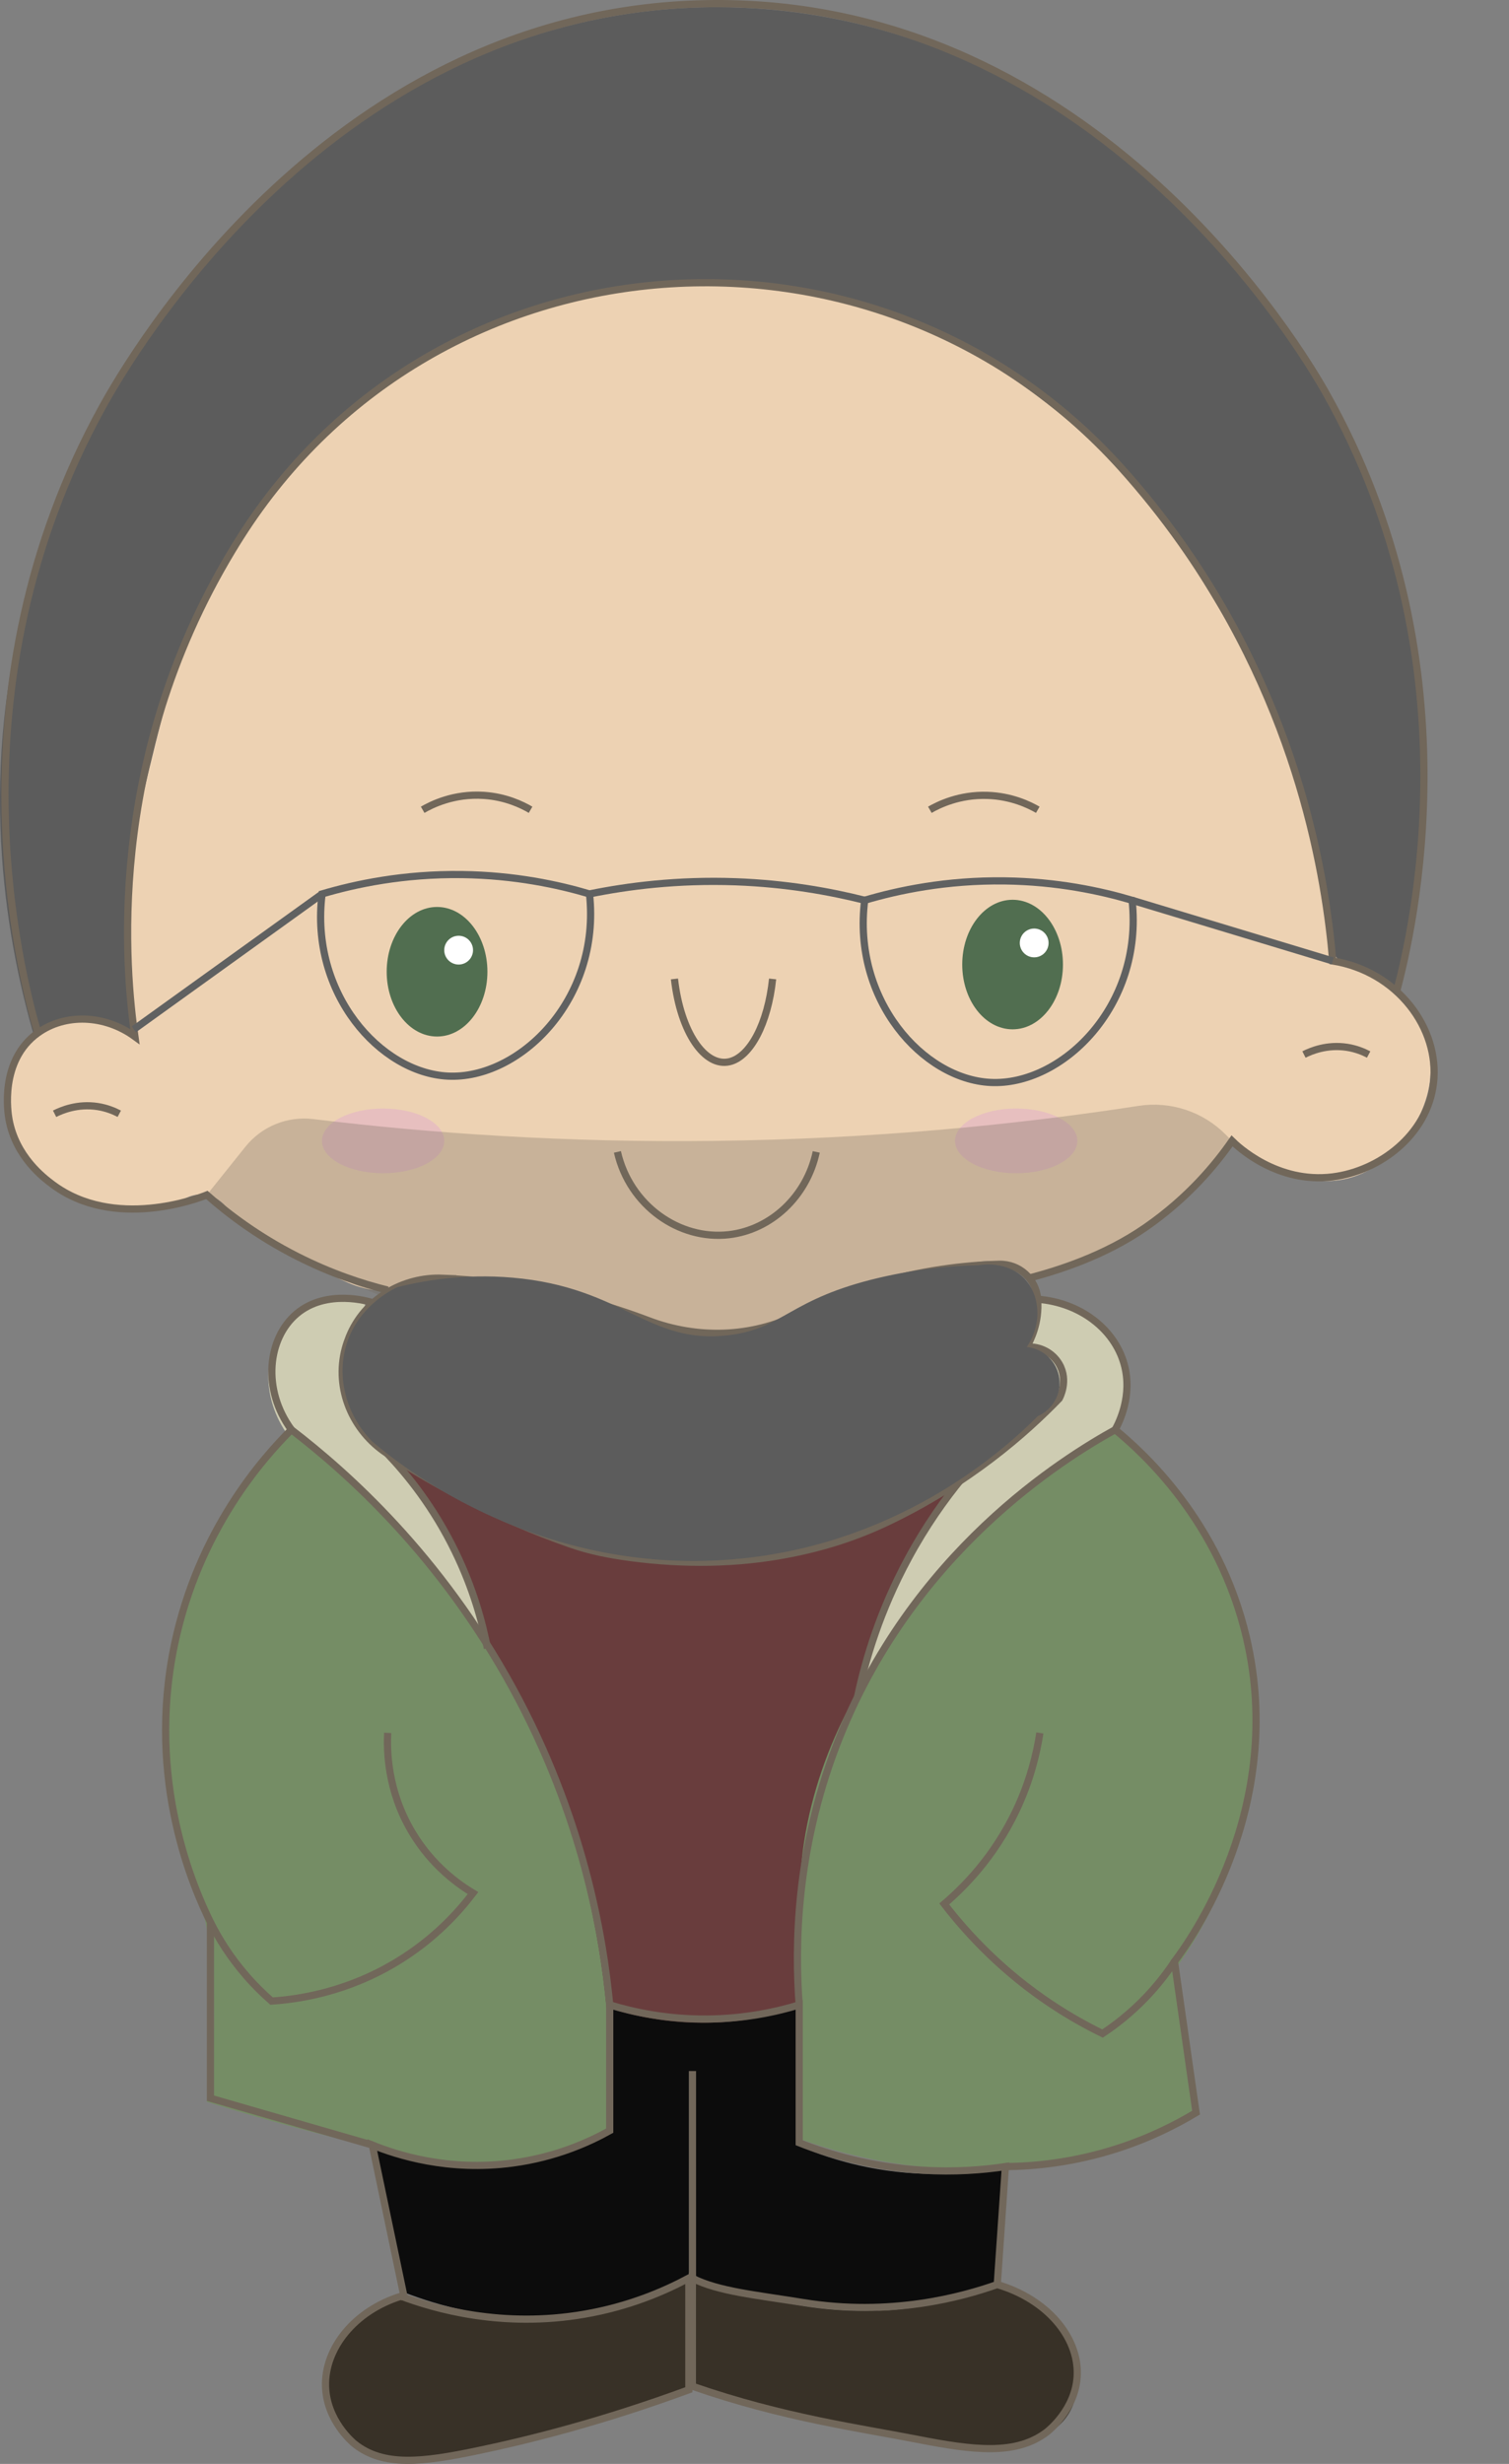 <?xml version="1.0" encoding="UTF-8"?>
<svg id="Layer_1" data-name="Layer 1" xmlns="http://www.w3.org/2000/svg" viewBox="0 0 209.75 342.3">
  <rect x="0" y="0" width="209.75" height="342.3" fill="#808080" stroke="none"/>
  <defs>
    <style>
      .cls-1 {
        fill: #758d65;
      }

      .cls-1, .cls-2, .cls-3, .cls-4, .cls-5, .cls-6, .cls-7, .cls-8, .cls-9, .cls-10, .cls-11 {
        stroke-width: 0px;
      }

      .cls-2 {
        fill: #ceccb2;
      }

      .cls-3 {
        fill: #693d3d;
      }

      .cls-12 {
        stroke: #606161;
      }

      .cls-12, .cls-13 {
        fill: none;
        stroke-miterlimit: 10;
      }

      .cls-4 {
        fill: #383127;
      }

      .cls-5 {
        fill: #71675a;
        opacity: .3;
      }

      .cls-6 {
        fill: #fff;
      }

      .cls-7 {
        fill: #0c0c0c;
      }

      .cls-8 {
        fill: #5c5c5c;
      }

      .cls-9 {
        fill: #edd2b3;
      }

      .cls-10 {
        fill: #516e50;
      }

      .cls-13 {
        stroke: #71675a;
      }

      .cls-11 {
        fill: #e7bfbf;
      }
    </style>
  </defs>
  <path class="cls-8" d="m4.75,144c1-.62,3.51-2,7-2,1.18,0,4.04.16,7,2-.58-59.91,39.71-103.61,79-105,32.49-1.15,62.37,26.7,76,53,8.63,16.65,10.58,32.37,11,42,2.28.12,3.96.61,5,1,1.01.37,1.58.71,2,1,.98.68,1.62,1.46,2,2,2.41-8.65,11.36-44.51-8-81C170.8,28.82,139.38,1.06,99.75,1,49.92.93,14.27,44.68,3.75,83c-7.2,26.24-2.42,49.18,1,61Z"/>
  <path class="cls-9" d="m181.75,112c.65,2.59,1.11,6.1,2,13,0,0,.08.59,1,5,.39,1.86.52,2.4,1,3,.97,1.21,2.15,1.14,4,2,1.7.79,2.73,1.78,4,3,1.19,1.14,4.39,4.22,5,9,.42,3.33-.57,5.92-1,7-1.77,4.46-6.14,9.33-12,10-3.36.38-7.22-.64-9-2-.95-.73-2.03-1.29-3-2-.82-.61-1.28-1-2-1-.98,0-1.74.72-2,1-.61.66-.52,1.14-1,2-.54.97-1.25,1.45-2,2-2.64,1.94-2.2,2.19-6,5-2.13,1.58-3.67,2.72-6,4-.63.35-.2.09-7,3-1.88.8-3.31,1.42-5,1-.95-.24-1.44-.67-2-1-2.43-1.44-5.47-.62-8,0-10.58,2.6-9.47,1.42-14,3-8.42,2.93-9.59,5.24-16,6-1.33.16-4.5.6-8,0-2.43-.42-3.9-1.13-6-2-2.92-1.21-7.25-3.01-12-4-3.47-.72-4.15-.39-16-1-.31-.02-1.04-.05-2,0-2.59.15-4.43.82-5,1-2.56.78-5.41-.74-10-3-3.94-1.94-8.88-4.36-12-8-.41-.48-1.4-1.69-3-2-1.77-.34-3.27.61-4,1-4.43,2.38-10.58.45-12,0-.48-.15-9.01-2.98-11-11-.32-1.28-1.71-6.89,2-11,2.84-3.15,7.73-4.38,11-3,1.85.78,3.35,2.48,4,2,.37-.28.19-1.07,0-2-.59-2.87-.86-4.82-1-6-.15-1.26-.08-1.86,0-4,.17-4.7-.05-6.5,0-9,.05-2.69.49-5.6,2-12,2.61-11.08,4.47-18.98,9-28,6.49-12.93,14.83-20.97,17-23,21.97-20.53,49.65-21,52-21,25.74-.05,43.26,13.44,49,18,12.13,9.63,19.05,21.39,23,28,5.36,8.95,8.77,17.81,10,21,1.33,3.45,1.78,5.12,2,6Z"/>
  <polygon class="cls-3" points="49.75 202 145.75 201 143.75 281 65.75 282 49.75 202"/>
  <path class="cls-2" d="m144.75,181c1.54.06,5.09.42,8,3,0,0,3.09,2.74,4,8,1.34,7.71-13.65,24.03-37,41,1.11-3.89,3.07-9.7,6.58-16.23,3.33-6.19,5.79-8.82,9-14,2.92-4.71,6.64-11.85,9.42-21.77Z"/>
  <path class="cls-2" d="m50.75,181c-.63-.15-6.09-1.39-10,2-4,3.47-4.78,10.4-1,16,9.33,9.67,18.67,19.33,28,29-.57-2.82-1.67-7.14-4-12-3.27-6.82-6.35-9.26-9-14-2.31-4.13-4.71-10.73-4-21Z"/>
  <path class="cls-1" d="m110.75,297c5.95,2.2,17.06,5.41,31,4,10.6-1.07,18.84-4.41,24-7-.67-7-1.33-14-2-21,1.98-2.76,15.82-22.7,9-47-4.15-14.81-13.84-23.63-18-27-7.62,4.33-19.24,12.33-29,26-4.48,6.26-11.76,16.46-14,31-.69,4.49-.79,10.33-1,22-.14,7.9-.08,14.45,0,19Z"/>
  <path class="cls-1" d="m40.75,199c7.86,6.13,18.22,15.8,27,30,17.03,27.56,17.52,55.06,17,67-1.99,1.27-5.04,2.93-9,4-5.67,1.53-11.05,1.27-25-2-5.94-1.39-13.42-3.33-22-6,.87-5.23,1.04-9.68,1-13-.03-2.56-.11-6.32-1-11-.97-5.09-2.47-8.63-3-10-3.22-8.29-4.01-21.59-1-33,3.4-12.86,11.14-21.49,16-26Z"/>
  <path class="cls-7" d="m84.75,279c3.22,1.02,8.06,2.14,14,2,4.97-.12,9.07-1.07,12-2v19c3.98,1.72,10.2,3.8,18,4,4.28.11,8.01-.38,11-1-.33,5.33-.67,10.67-1,16-4.09,1.63-9.5,3.28-16,4-11.76,1.3-21.35-1.08-27-3-3.89,1.63-9.72,3.53-17,4-10.04.64-18.02-1.76-22.5-3.5-1.5-6.83-3-13.67-4.5-20.5,3,1.39,10.02,4.13,19,3,6.51-.82,11.32-3.33,14-5v-17Z"/>
  <path class="cls-4" d="m138.52,317.68c6.93,2.15,11.38,7.72,11.23,13.33-.14,5.11-3.76,6.81-4,6.99-4.32,3.46-9.02,2.66-17,1-7.93-1.65-20.2-2.76-33-7.46,0-5.51,0-10.03,0-15.54,3.67,1.96,8.92,3.21,15.5,4.34,12.29,2.12,22.31-.82,27.27-2.67Z"/>
  <path class="cls-4" d="m55.75,318.78c-6.48,2.02-10.64,7.24-10.5,12.5.13,4.79,3.78,7.82,4,8,4.04,3.25,9.53,2.55,17,1,7.41-1.54,17.53-4.1,29.5-8.5v-15.51c-3.44,1.84-8.34,3.95-14.5,5.01-11.49,1.99-20.87-.77-25.5-2.5Z"/>
  <path class="cls-13" d="m138.62,317.38c6.86,2.02,11.27,7.24,11.12,12.5-.14,4.79-4.01,7.82-4.24,8-4.28,3.25-10.1,2.55-18.01,1-7.85-1.54-18.57-2.97-31.25-7.37,0-5.17,0-9.83,0-15,3.64,1.84,8.84,2.31,15.36,3.37,12.17,1.99,22.11-.77,27.01-2.5Z"/>
  <path class="cls-13" d="m56.25,319.5l-4.5-21.5c3.43,1.38,10.56,3.7,19.5,2.5,6-.8,10.62-2.89,13.5-4.5v-17.47c3.18.97,7.83,2.01,13.5,1.97,5.35-.04,9.76-1.03,12.84-1.97v19.15c4.1,1.62,9.97,3.38,17.16,3.82,4.41.27,8.31-.03,11.5-.5-.38,5.46-.75,10.92-1.13,16.37"/>
  <line class="cls-13" x1="96.25" y1="287.72" x2="96.25" y2="316.5"/>
  <path class="cls-13" d="m51.75,298l-22.5-6.5v-24.46c-2.27-4.6-8.96-19.57-5-38.54,3.34-15.97,12.4-26.04,16.25-29.88,7.79,5.98,20.67,17.44,30.75,35.88,9.77,17.86,12.58,34.35,13.5,44.03"/>
  <path class="cls-13" d="m111.09,278.53c-.61-8.04-.49-21.28,5.16-36.03,10.3-26.89,31.77-40,38.76-43.88,3.86,3.17,14.44,12.69,18.24,28.88,5.58,23.74-7.97,42.31-10,45l3,21c-2.8,1.68-6.48,3.55-11,5-6.13,1.97-11.57,2.46-15.5,2.5"/>
  <path class="cls-13" d="m29.25,267.04c1.1,2.19,2.69,4.81,5,7.46,1.19,1.37,2.38,2.52,3.5,3.5,3.59-.23,10.4-1.17,17.5-5.5,5.17-3.15,8.53-6.91,10.5-9.5-1.94-1.16-5.68-3.75-8.5-8.5-3.47-5.85-3.48-11.51-3.36-13.76"/>
  <path class="cls-13" d="m144.54,240.75c-.44,2.86-1.34,6.64-3.29,10.76-3.06,6.46-7.27,10.67-10,13,3.31,4.29,8.17,9.48,15,14,2.42,1.6,4.78,2.92,7,4,1.77-1.17,3.88-2.79,6-5,1.69-1.76,3-3.49,4-5"/>
  <path class="cls-13" d="m61.54,177.58c-5.59-.23-10.89,2.94-12.99,8.12-.1.26-.2.53-.3.8-.1.29-.18.57-.26.85-1.49,5.56,1,11.42,5.81,14.57,6.66,4.36,15.14,8.97,25.44,12.58,2.94,1.03,5.78,1.54,8.52,1.9,7.24.95,14.59.89,21.76-.48,4.23-.81,8.87-2.12,13.71-4.41,11.47-5.44,19.35-12.41,24-17.22.06-.11,1.34-2.46,0-4.78-.91-1.58-2.68-2.51-4.53-2.37.54-.94,1.79-3.38,1.53-6.63v-.07c-.23-2.77-2.57-4.87-5.34-4.8-4.78.13-10.88.81-17.66,2.87-3.87,1.18-7.32,2.61-10.32,4.11-6.47,3.22-14,3.42-20.76.85-5.45-2.07-11.79-3.89-18.92-4.96-3.42-.51-6.67-.8-9.71-.92Z"/>
  <path class="cls-13" d="m51.75,180.96c-.41-.13-6.33-1.96-10.5,1.54-4.06,3.41-4.85,10.54-.75,16.12"/>
  <path class="cls-13" d="m144.25,180.5c5.84.45,10.63,4.1,12,9,1.22,4.36-.7,8.13-1.24,9.12"/>
  <path class="cls-13" d="m5.25,143.5c-2.43-8.48-12.71-47.74,9-87C17.95,49.82,46.13.8,99.25.5c53.24-.3,81.96,48.62,85,54,21.03,37.23,12.14,74.67,9.88,83.24"/>
  <ellipse class="cls-10" cx="60.75" cy="135" rx="7" ry="9"/>
  <ellipse class="cls-10" cx="140.75" cy="134" rx="7" ry="9"/>
  <path class="cls-13" d="m93.75,136c.84,7.44,4.24,12.3,7.65,11.5,2.89-.68,5.34-5.31,5.99-11.5"/>
  <path class="cls-13" d="m181.25,146.5c.93-.47,3.18-1.44,6-1,1.26.2,2.27.62,2.99,1"/>
  <path class="cls-13" d="m7.59,154.73c.93-.47,3.18-1.44,6-1,1.26.2,2.27.62,2.99,1"/>
  <path class="cls-13" d="m129.25,112.5c1.2-.69,4.09-2.13,8-2,3.34.11,5.81,1.31,7,2"/>
  <path class="cls-13" d="m58.75,112.5c1.22-.71,4.34-2.28,8.5-2,3.04.2,5.3,1.3,6.5,2"/>
  <circle class="cls-6" cx="63.75" cy="132" r="2"/>
  <circle class="cls-6" cx="143.75" cy="131" r="2"/>
  <path class="cls-13" d="m55.75,319c-6.48,2.02-10.64,7.24-10.5,12.5.13,4.79,3.78,7.82,4,8,4.04,3.25,9.53,2.55,17,1,7.41-1.54,17.53-4.1,29.5-8.5v-15.51c-3.44,1.84-8.34,3.95-14.5,5.01-11.49,1.99-20.87-.77-25.5-2.5Z"/>
  <path class="cls-13" d="m53.81,201.92c2.8,2.94,6.44,7.42,9.44,13.58,2.52,5.16,3.81,9.89,4.5,13.5"/>
  <path class="cls-13" d="m133.75,205.34c-2.43,2.96-5.07,6.66-7.5,11.16-3.94,7.28-5.96,14.07-7.05,19.24"/>
  <path class="cls-13" d="m143.25,177.5c3.66-.97,10.2-2.97,16-7,6-4.16,9.81-8.85,12-12,.74.73,6.24,5.97,14,5,6.51-.82,13.15-5.82,14-13,.91-7.65-5.03-15.55-14-17-.96-11.27-4.53-34.7-21-58-2.67-3.78-5.48-7.27-8.36-10.47-34.04-37.84-95.18-33.42-122.45,9.56-.4.63-.8,1.27-1.19,1.92-17.82,29.53-14.74,58.83-13.5,67.5-4.21-3.07-9.71-3.23-13.5-.5-5.36,3.85-4.15,11.18-4,12,.94,5.19,4.82,8.11,6,9,8.6,6.48,20.39,1.95,21.5,1.5,2.95,2.61,7.09,5.75,12.5,8.5,4.74,2.41,9.12,3.85,12.64,4.72"/>
  <path class="cls-13" d="m85.82,160.03c1.7,7.44,8.59,12.3,15.5,11.5,5.85-.68,10.82-5.31,12.14-11.5"/>
  <path class="cls-12" d="m44.77,124.19c-1.75,13.85,8.1,24.84,17.48,25.31,9.87.5,21.31-10.55,19.69-25.31-4.35-1.29-10.4-2.59-17.69-2.69-8.15-.11-14.85,1.32-19.48,2.69Z"/>
  <path class="cls-12" d="m120.19,125.07c-1.75,13.85,8.1,24.84,17.48,25.31,9.87.5,21.31-10.55,19.69-25.31-4.35-1.29-10.4-2.59-17.69-2.69-8.15-.11-14.85,1.32-19.48,2.69Z"/>
  <path class="cls-12" d="m81.94,124.19c5.29-1.08,12.21-1.98,20.31-1.69,7.07.26,13.15,1.36,17.94,2.57"/>
  <line class="cls-12" x1="44.77" y1="124.19" x2="18.61" y2="143"/>
  <line class="cls-12" x1="157.36" y1="125.07" x2="185.25" y2="133.5"/>
  <path class="cls-11" d="m61.75,158.5c0,2.49-3.81,4.5-8.5,4.5s-8.5-2.01-8.5-4.5,3.81-4.5,8.5-4.5,8.5,2.01,8.5,4.5Zm79.5-4.5c-4.69,0-8.5,2.01-8.5,4.5s3.81,4.5,8.5,4.5,8.5-2.01,8.5-4.5-3.81-4.5-8.5-4.5Z"/>
  <path class="cls-5" d="m28.75,166l5.37-6.7c2.27-2.82,5.82-4.27,9.42-3.83,16.43,1.99,35.13,3.28,55.71,3.03,21.95-.26,41.78-2.21,59.03-4.87,4.43-.68,8.91.8,12.07,3.97l.9.9c-2.77,3.99-7.52,9.68-15,14-5.14,2.97-9.57,4.13-13,5-19.11,4.83-28.67,7.24-38,8-13.64,1.1-31.01,2.51-51-5-11.56-4.34-20.1-10.21-25.5-14.5Z"/>
  <path class="cls-8" d="m55.23,178.82c-.89.42-5.29,2.62-6.98,7.68-1.56,4.69-.19,10.02,3.5,13.77,3.47,2.96,23.22,19.2,51.5,16.23,22.61-2.38,36.85-15.6,41-19.76,2.06-.91,3.28-3.06,3-5.24-.29-2.3-2.18-4.13-4.53-4.37,2.2-3.25,1.87-7.34-.47-9.63-2.42-2.37-5.93-1.79-6.31-1.72-3.27.07-8.07.41-13.69,1.72-12.64,2.96-13.25,7.08-21,8-11.17,1.33-14.62-6.67-30-8-6.83-.59-12.49.44-16.02,1.32Z"/>
</svg>